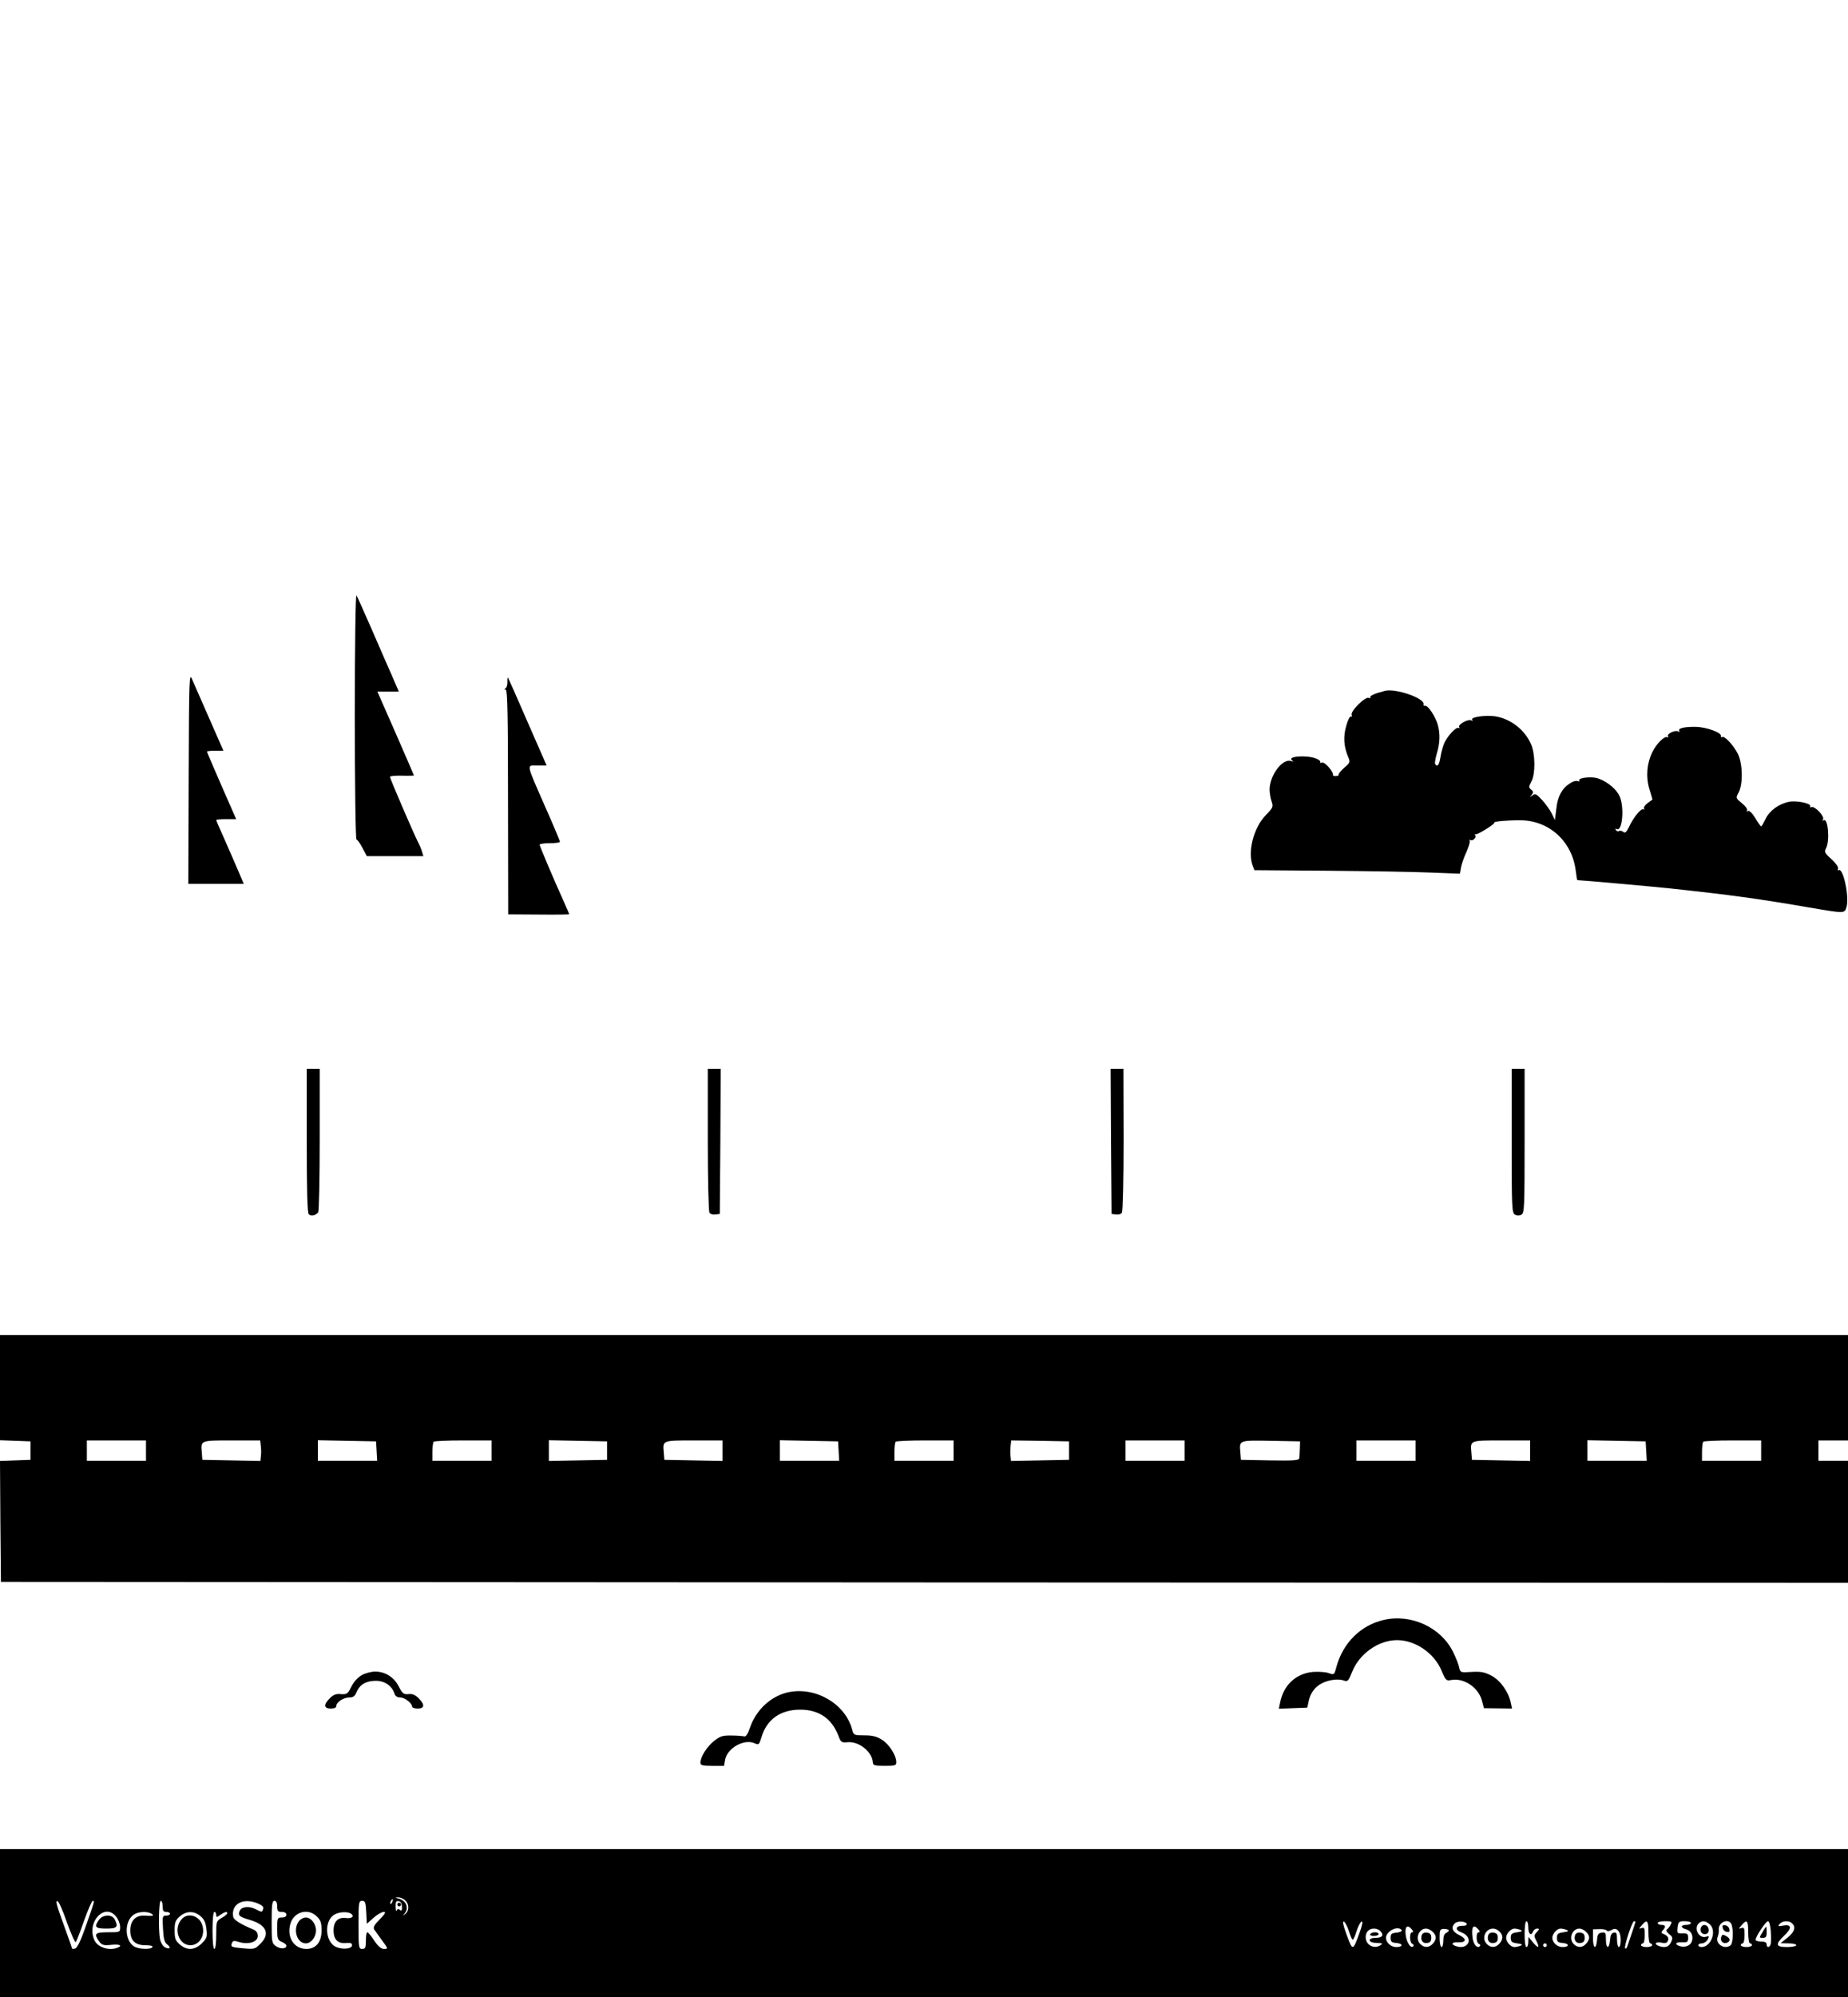 <?xml version="1.0" standalone="no"?>
<!DOCTYPE svg PUBLIC "-//W3C//DTD SVG 20010904//EN"
 "http://www.w3.org/TR/2001/REC-SVG-20010904/DTD/svg10.dtd">
<svg version="1.0" xmlns="http://www.w3.org/2000/svg"
 width="1000pt" height="1080pt" viewBox="0 0 1000 1080"
 preserveAspectRatio="xMidYMid meet">

<g transform="translate(0,1080) scale(0.1,-0.1)"
fill="#000000" stroke="none">
<path d="M1920 6928 c0 -368 4 -668 9 -668 4 0 19 -20 32 -45 l24 -45 153 0
153 0 -7 23 c-3 12 -14 38 -24 57 -27 54 -150 340 -150 349 0 4 29 7 65 6 36
-1 65 0 65 1 0 2 -45 105 -99 229 l-99 225 58 0 58 0 -38 88 c-21 48 -71 161
-110 252 -40 91 -76 172 -81 180 -5 9 -9 -269 -9 -652z"/>
<path d="M1021 6593 l-2 -573 150 0 150 0 -31 73 c-17 39 -50 116 -74 170 -24
53 -44 99 -44 102 0 3 24 5 54 5 l54 0 -79 180 c-43 99 -79 182 -79 185 0 3
20 5 44 5 l45 0 -76 173 c-41 94 -83 190 -93 212 -16 39 -17 20 -19 -532z"/>
<path d="M2746 7112 c0 -15 -4 -30 -10 -34 -8 -6 -8 -8 1 -8 9 0 12 -147 12
-607 l1 -608 165 -1 c91 -1 165 0 165 2 0 2 -12 29 -26 61 -62 137 -134 308
-134 315 0 4 25 8 55 8 30 0 55 3 55 8 0 4 -35 88 -79 187 -107 244 -103 225
-43 225 l50 0 -103 235 c-56 130 -104 237 -106 240 -3 2 -4 -8 -3 -23z"/>
<path d="M7495 7064 c-55 -14 -85 -27 -80 -35 4 -5 -1 -6 -9 -3 -9 3 -31 -11
-56 -36 -25 -25 -39 -47 -36 -56 3 -8 1 -12 -4 -9 -5 3 -17 -19 -25 -50 -17
-58 -14 -111 10 -168 12 -28 11 -32 -21 -59 -19 -17 -32 -33 -30 -37 3 -4 -4
-7 -14 -8 -11 -1 -19 2 -17 6 4 17 -45 72 -59 67 -8 -3 -13 -2 -10 3 3 5 -8
14 -26 20 -53 19 -156 10 -126 -11 9 -7 7 -8 -8 -3 -46 12 -113 -79 -114 -154
0 -19 5 -48 11 -65 10 -29 8 -34 -33 -76 -65 -68 -98 -197 -69 -273 l9 -23
399 -3 c219 -2 469 -6 556 -10 l157 -6 6 35 c4 19 17 57 30 84 12 28 20 54 17
59 -3 6 -1 7 4 4 13 -8 36 17 25 27 -4 4 -2 6 3 4 11 -3 107 57 101 63 -6 6
63 13 139 13 157 0 283 -114 302 -275 3 -27 7 -49 9 -49 19 0 401 -34 504 -45
319 -34 486 -57 745 -102 200 -34 196 -34 207 2 16 55 -18 215 -43 199 -5 -3
-6 1 -3 9 3 8 -12 29 -36 51 -36 32 -39 39 -29 58 22 41 11 167 -13 152 -7 -5
-8 -2 -3 5 9 16 -44 73 -63 66 -7 -2 -10 -1 -7 5 9 14 -71 32 -113 24 -56 -11
-107 -48 -128 -93 -11 -22 -21 -40 -24 -40 -3 0 -17 20 -32 45 -17 28 -32 42
-40 38 -6 -4 -8 -3 -4 4 3 6 -9 23 -28 38 -34 28 -34 28 -18 58 25 46 22 160
-5 211 -25 48 -72 97 -84 89 -5 -3 -8 0 -7 6 5 18 -81 49 -137 49 -62 1 -97
-8 -88 -22 3 -5 1 -7 -5 -3 -16 10 -64 -12 -56 -26 4 -6 3 -8 -3 -5 -15 9 -58
-33 -81 -79 -30 -60 -37 -133 -17 -200 l17 -58 -26 -19 c-14 -10 -23 -24 -20
-29 4 -6 2 -8 -3 -5 -12 8 -54 -43 -79 -97 -13 -27 -21 -33 -30 -25 -7 6 -18
8 -23 5 -5 -4 -13 -1 -17 5 -4 7 -3 9 3 6 33 -21 45 127 14 183 -22 42 -83 86
-129 94 -41 6 -94 -3 -86 -15 3 -5 -2 -6 -10 -3 -8 3 -26 -2 -40 -12 -44 -28
-67 -70 -74 -136 l-8 -63 -17 35 c-9 19 -33 52 -52 73 -31 34 -38 37 -53 25
-15 -11 -16 -11 -4 3 10 13 10 19 -3 29 -13 11 -13 16 2 44 22 41 21 148 -2
201 -33 77 -110 138 -194 151 -52 8 -134 -4 -125 -18 4 -7 2 -8 -4 -4 -16 10
-74 -22 -66 -36 4 -6 3 -8 -3 -5 -12 8 -55 -37 -76 -78 -8 -17 -18 -52 -22
-78 -7 -44 -17 -58 -29 -39 -3 5 1 30 9 57 17 56 19 106 5 156 -13 45 -53 105
-68 102 -7 -2 -11 2 -9 9 6 32 -150 86 -208 72z"/>
<path d="M1660 4632 c0 -273 3 -391 11 -399 12 -12 39 -6 51 11 4 6 8 183 8
394 l0 382 -35 0 -35 0 0 -388z"/>
<path d="M3830 4638 c0 -211 4 -389 9 -396 4 -8 19 -12 32 -10 l24 3 3 393 2
392 -35 0 -35 0 0 -382z"/>
<path d="M6012 4628 l3 -393 24 -3 c13 -2 28 2 32 10 5 7 9 185 9 396 l-1 382
-35 0 -34 0 2 -392z"/>
<path d="M8180 4630 c0 -363 1 -390 18 -399 11 -6 24 -6 35 0 16 9 17 41 17
399 l0 390 -35 0 -35 0 0 -390z"/>
<path d="M0 3295 l0 -284 83 -3 82 -3 0 -50 0 -50 -83 -3 -82 -3 2 -327 3
-327 4998 -3 4997 -2 0 330 0 330 -80 0 -80 0 0 55 0 55 80 0 80 0 0 285 0
285 -5000 0 -5000 0 0 -285z m790 -340 l0 -55 -160 0 -160 0 0 55 0 55 160 0
160 0 0 -55z m621 28 c2 -16 3 -40 1 -56 l-3 -28 -157 3 -157 3 -3 39 c-6 67
-9 66 162 66 l154 0 3 -27z m627 -30 l3 -53 -160 0 -161 0 0 55 0 56 158 -3
157 -3 3 -52z m622 2 l0 -55 -160 0 -160 0 0 48 c0 27 3 52 7 55 3 4 75 7 160
7 l153 0 0 -55z m625 0 l0 -50 -157 -3 -158 -3 0 56 0 56 158 -3 157 -3 0 -50z
m625 0 l0 -56 -157 3 -158 3 -3 39 c-6 67 -9 66 163 66 l155 0 0 -55z m628 -2
l3 -53 -160 0 -161 0 0 55 0 56 158 -3 157 -3 3 -52z m622 2 l0 -55 -160 0
-160 0 0 48 c0 27 3 52 7 55 3 4 75 7 160 7 l153 0 0 -55z m625 0 l0 -50 -157
-3 -157 -3 -3 28 c-2 16 -1 40 1 56 l3 27 157 -2 156 -3 0 -50z m625 0 l0 -55
-160 0 -160 0 0 55 0 55 160 0 160 0 0 -55z m624 13 c-1 -21 -2 -45 -3 -53 -1
-13 -23 -15 -158 -13 l-158 3 -3 39 c-6 68 -10 67 165 64 l158 -3 -1 -37z
m626 -13 l0 -55 -160 0 -160 0 0 55 0 55 160 0 160 0 0 -55z m620 0 l0 -56
-157 3 -158 3 -3 39 c-6 67 -9 66 163 66 l155 0 0 -55z m628 -2 l3 -53 -160 0
-161 0 0 55 0 56 158 -3 157 -3 3 -52z m622 2 l0 -55 -160 0 -160 0 0 48 c0
27 3 52 7 55 3 4 75 7 160 7 l153 0 0 -55z"/>
<path d="M7487 2039 c-125 -29 -221 -125 -256 -256 -11 -41 -12 -42 -42 -31
-17 6 -54 8 -84 6 -92 -8 -160 -71 -178 -166 l-7 -33 77 3 77 3 7 32 c13 66
58 107 132 118 18 3 44 2 57 -3 23 -8 26 -5 47 47 39 98 143 171 243 171 99 0
202 -71 241 -166 21 -51 26 -55 50 -50 69 14 149 -39 168 -111 l11 -41 76 -1
76 -1 -7 32 c-12 59 -57 121 -105 146 -36 19 -57 23 -107 20 -60 -4 -61 -3
-67 24 -3 16 -18 54 -33 84 -65 133 -228 208 -376 173z"/>
<path d="M1960 1742 c-22 -12 -44 -35 -58 -62 -20 -41 -25 -44 -57 -42 -26 3
-41 -3 -60 -22 -35 -35 -33 -56 5 -56 19 0 30 5 30 14 0 21 39 46 71 46 20 0
30 7 39 30 17 40 51 60 104 60 48 0 87 -27 101 -70 4 -13 15 -20 31 -20 24 0
64 -31 64 -50 0 -5 14 -10 30 -10 38 0 40 21 5 56 -18 18 -34 25 -55 22 -26
-2 -32 2 -52 41 -26 51 -74 81 -128 81 -19 0 -51 -8 -70 -18z"/>
<path d="M4270 1649 c-94 -18 -178 -94 -211 -191 -11 -33 -23 -51 -31 -49 -7
2 -39 5 -70 5 -49 1 -62 -4 -95 -30 -38 -31 -72 -84 -73 -116 0 -15 10 -18 64
-18 l64 0 6 34 c12 63 104 114 160 88 22 -10 24 -7 36 31 28 98 103 151 210
151 100 0 170 -47 206 -139 14 -38 17 -40 52 -37 60 5 130 -51 135 -107 1 -19
8 -21 64 -21 57 0 63 2 63 20 0 37 -39 97 -77 121 -28 18 -53 24 -96 24 -53 0
-58 2 -64 25 -34 141 -193 238 -343 209z"/>
<path d="M0 400 l0 -400 5000 0 5000 0 0 400 0 400 -5000 0 -5000 0 0 -400z
m2192 123 c23 -20 23 -57 1 -74 -15 -11 -16 -11 -5 1 27 31 11 72 -33 83 -19
4 -19 5 -1 6 11 0 28 -6 38 -16z m-69 -8 c-3 -9 -8 -14 -10 -11 -3 3 -2 9 2
15 9 16 15 13 8 -4z m-1760 -114 c22 -61 43 -108 47 -104 4 4 24 56 45 116 21
59 42 107 47 107 11 0 9 -5 -42 -149 -24 -69 -43 -107 -54 -109 -9 -2 -16 -2
-16 0 0 2 -16 48 -36 103 -51 140 -55 157 -42 153 7 -3 30 -55 51 -117z m517
89 c0 -23 4 -30 20 -30 11 0 20 -4 20 -10 0 -5 -10 -10 -21 -10 -20 0 -21 -4
-17 -71 3 -55 8 -74 23 -85 23 -17 14 -29 -13 -15 -11 6 -22 25 -26 42 -10 51
-7 209 4 209 6 0 10 -13 10 -30z m515 16 c25 -11 33 -19 29 -30 -7 -19 -4 -19
-43 0 -36 18 -76 12 -85 -12 -9 -24 0 -31 59 -48 87 -26 108 -75 54 -128 -29
-29 -33 -30 -90 -25 -68 6 -72 8 -64 29 5 13 12 14 40 5 50 -15 100 1 100 33
0 17 -8 28 -24 35 -68 28 -106 52 -109 68 -13 70 53 106 133 73z m105 -16 c0
-25 4 -30 25 -30 16 0 25 -6 25 -15 0 -9 -9 -15 -25 -15 -24 0 -25 -3 -25 -60
0 -55 2 -62 25 -72 14 -6 25 -15 25 -20 0 -18 -31 -20 -55 -4 -24 16 -25 20
-25 131 0 96 3 115 15 115 10 0 15 -10 15 -30z m482 -32 l3 -62 36 32 c20 18
45 32 55 32 14 0 9 -9 -21 -40 -30 -30 -37 -44 -30 -55 6 -8 25 -35 43 -60 33
-44 33 -45 10 -45 -16 0 -32 14 -53 45 -16 25 -33 45 -37 45 -5 0 -8 -20 -8
-45 0 -38 -3 -45 -20 -45 -19 0 -20 7 -20 130 0 122 1 130 20 130 16 0 19 -8
22 -62z m193 30 c1 -20 -2 -24 -11 -17 -8 7 -14 6 -17 -3 -3 -7 -6 2 -6 20 -1
27 3 33 17 30 11 -2 17 -13 17 -30z m-1546 -54 c12 -15 21 -40 21 -55 0 -29 0
-29 -65 -29 -71 0 -78 -7 -49 -49 15 -20 23 -23 65 -19 48 5 65 -4 33 -16 -45
-17 -106 3 -123 41 -45 98 56 206 118 127z m191 16 c17 -11 10 -13 -40 -10
-47 2 -75 -28 -75 -80 0 -55 26 -80 82 -80 27 0 42 -4 38 -10 -9 -15 -78 -12
-102 5 -50 35 -50 135 0 170 24 17 74 20 97 5z m265 -13 c20 -16 28 -35 32
-69 5 -42 3 -50 -25 -78 -38 -37 -80 -40 -119 -6 -24 21 -28 32 -28 76 0 44 4
55 28 76 35 30 78 31 112 1z m85 7 c0 -14 2 -14 22 0 24 17 38 20 38 9 0 -5
-14 -16 -30 -25 -29 -17 -30 -19 -30 -93 0 -43 -4 -75 -10 -75 -6 0 -10 40
-10 100 0 60 4 100 10 100 6 0 10 -7 10 -16z m545 -9 c20 -19 25 -34 25 -75 0
-63 -30 -100 -82 -100 -67 0 -107 62 -87 135 18 66 97 88 144 40z m184 16 c21
-14 5 -28 -26 -24 -43 6 -68 -18 -68 -67 0 -50 24 -73 70 -68 21 2 30 -1 30
-12 0 -19 -48 -25 -85 -10 -63 26 -68 149 -6 178 26 13 67 14 85 3z m5400 -94
c8 -26 17 -47 21 -47 4 0 13 21 21 47 8 25 20 48 27 51 8 2 4 -19 -12 -63 -36
-99 -36 -99 -72 0 -16 44 -20 65 -12 63 7 -3 19 -26 27 -51z m638 38 c2 -6 -9
-11 -23 -10 -39 0 -42 -23 -5 -36 34 -12 49 -43 31 -64 -13 -16 -38 -19 -64
-9 -27 10 -18 22 15 20 45 -2 47 19 5 39 -37 18 -46 41 -24 63 15 15 60 12 65
-3z m333 -20 c0 -35 16 -47 26 -20 4 8 13 15 22 15 13 0 13 -3 -2 -19 -16 -18
-16 -21 -1 -50 19 -38 8 -40 -22 -3 l-22 27 -1 -27 c0 -16 -4 -28 -10 -28 -6
0 -10 30 -10 70 0 40 4 70 10 70 6 0 10 -16 10 -35z m580 32 c0 -4 -34 -104
-45 -136 -3 -8 -8 -11 -11 -8 -8 7 38 147 48 147 4 0 8 -2 8 -3z m70 -57 c0
-33 4 -60 10 -60 6 0 10 -4 10 -10 0 -5 -13 -10 -30 -10 -16 0 -30 5 -30 10 0
6 5 10 10 10 6 0 10 20 10 45 0 38 -2 43 -17 38 -16 -6 -16 -4 1 15 29 34 36
27 36 -38z m120 41 c-5 -11 -15 -23 -20 -26 -6 -4 -1 -14 12 -25 20 -15 21
-21 10 -44 -11 -26 -34 -32 -66 -20 -28 11 -17 24 14 18 22 -5 31 -2 36 11 6
16 -3 28 -31 39 -6 2 -5 9 3 17 18 19 15 29 -8 29 -11 0 -20 5 -20 10 0 6 18
10 40 10 37 0 40 -2 30 -19z m110 9 c0 -5 -11 -10 -25 -10 -32 0 -32 -16 -1
-24 27 -7 41 -35 31 -65 -7 -23 -37 -35 -65 -26 -31 10 -24 23 13 21 28 -1 32
2 32 24 0 21 -4 25 -30 24 -29 -1 -30 0 -27 32 4 31 7 34 38 34 19 0 34 -4 34
-10z m102 -7 c39 -35 8 -122 -44 -123 -10 0 -18 5 -18 10 0 6 9 10 20 10 10 0
24 9 31 21 9 18 8 20 -9 15 -38 -12 -68 44 -40 72 17 17 38 15 60 -5z m115 5
c14 -23 12 -106 -2 -118 -33 -27 -86 8 -70 46 4 11 7 27 6 37 -5 38 47 64 66
35z m93 -48 c0 -33 4 -60 10 -60 6 0 10 -4 10 -10 0 -5 -13 -10 -30 -10 -16 0
-30 5 -30 10 0 6 5 10 10 10 6 0 10 20 10 45 0 38 -2 43 -17 38 -16 -6 -16 -4
1 15 29 34 36 27 36 -38z m122 8 c2 -29 2 -61 0 -70 -5 -22 -22 -24 -22 -3 0
10 -10 15 -30 15 -16 0 -30 4 -30 9 0 18 55 100 67 101 6 0 13 -22 15 -52z
m116 40 c21 -21 13 -45 -25 -77 l-38 -30 43 -1 c23 0 42 -4 42 -10 0 -5 -22
-10 -50 -10 -62 0 -65 15 -14 63 42 40 39 62 -8 53 -26 -5 -29 -4 -18 9 15 18
51 20 68 3z m-2058 -33 c9 -10 9 -15 1 -15 -15 0 -14 -57 2 -63 6 -2 9 -8 4
-13 -12 -13 -34 18 -40 58 -7 49 8 64 33 33z m360 0 c9 -10 9 -15 1 -15 -15 0
-14 -57 2 -63 6 -2 9 -7 6 -11 -15 -17 -37 8 -41 47 -7 58 5 74 32 42z m-532
-7 c23 -23 13 -38 -24 -38 -41 0 -44 -24 -3 -27 42 -2 44 -3 29 -13 -35 -23
-80 1 -80 44 0 28 18 46 45 46 12 0 26 -5 33 -12z m117 3 c3 -5 -9 -11 -27
-13 -28 -2 -33 -7 -33 -28 0 -21 5 -26 33 -28 36 -4 34 -22 -3 -22 -28 0 -55
24 -55 50 0 37 67 69 85 41z m167 -8 c22 -20 23 -41 1 -65 -20 -22 -46 -23
-67 -2 -30 29 -9 84 31 84 9 0 25 -7 35 -17z m88 7 c0 -4 -7 -10 -15 -14 -9
-3 -15 -19 -15 -41 0 -19 -4 -35 -10 -35 -5 0 -10 22 -10 49 0 45 2 49 25 49
14 0 25 -4 25 -8z m274 -6 c21 -20 20 -43 -1 -66 -20 -22 -46 -23 -67 -2 -31
30 -9 84 34 84 10 0 26 -7 34 -16z m113 9 c14 -6 10 -9 -17 -13 -29 -4 -35 -9
-35 -30 0 -21 6 -26 35 -30 27 -4 31 -7 17 -13 -10 -4 -25 -7 -32 -7 -20 0
-45 28 -45 50 0 22 25 50 45 50 7 0 22 -3 32 -7z m250 0 c14 -6 10 -9 -17 -13
-29 -4 -35 -9 -35 -30 0 -21 5 -26 33 -28 36 -4 34 -22 -3 -22 -28 0 -55 24
-55 50 0 22 25 50 45 50 7 0 22 -3 32 -7z m105 -10 c22 -20 23 -41 1 -65 -20
-22 -46 -23 -67 -2 -30 29 -9 84 31 84 9 0 25 -7 35 -17z m113 6 c3 -5 14 -3
25 3 28 18 50 -6 50 -53 0 -22 -4 -39 -10 -39 -5 0 -10 18 -10 41 0 33 -3 40
-17 37 -13 -2 -19 -14 -21 -41 -4 -50 -22 -47 -22 4 0 36 -2 40 -22 37 -19 -2
-24 -10 -26 -40 -5 -55 -22 -47 -22 10 l0 48 35 1 c19 1 37 -3 40 -8z m-325
-79 c0 -5 -4 -10 -10 -10 -5 0 -10 5 -10 10 0 6 5 10 10 10 6 0 10 -4 10 -10z"/>
<path d="M2150 500 c0 -5 5 -10 10 -10 6 0 10 5 10 10 0 6 -4 10 -10 10 -5 0
-10 -4 -10 -10z"/>
<path d="M536 418 c-28 -39 -21 -48 39 -48 59 0 67 9 45 51 -15 27 -64 25 -84
-3z"/>
<path d="M986 424 c-50 -50 -21 -144 44 -144 48 0 80 50 66 104 -13 53 -75 75
-110 40z"/>
<path d="M1616 408 c-32 -46 -8 -118 39 -118 28 0 55 34 55 70 0 36 -27 70
-55 70 -13 0 -31 -10 -39 -22z"/>
<path d="M9204 375 c-7 -18 3 -35 21 -35 18 0 26 15 19 34 -8 20 -33 21 -40 1z"/>
<path d="M9322 374 c2 -11 11 -20 22 -22 13 -3 17 1 14 14 -2 11 -11 20 -22
22 -13 3 -17 -1 -14 -14z"/>
<path d="M9314 325 c-8 -21 10 -39 30 -32 22 9 20 24 -4 37 -16 9 -22 8 -26
-5z"/>
<path d="M9537 350 c-18 -29 -18 -30 2 -30 17 0 21 6 21 30 0 17 -1 30 -3 30
-1 0 -11 -13 -20 -30z"/>
<path d="M7415 340 c-4 -6 5 -10 19 -10 14 0 26 5 26 10 0 6 -9 10 -19 10 -11
0 -23 -4 -26 -10z"/>
<path d="M7694 336 c-10 -26 4 -48 28 -44 17 2 23 10 23 28 0 18 -6 26 -23 28
-13 2 -25 -3 -28 -12z"/>
<path d="M8054 336 c-10 -26 4 -48 28 -44 17 2 23 10 23 28 0 18 -6 26 -23 28
-13 2 -25 -3 -28 -12z"/>
<path d="M8524 336 c-10 -26 4 -48 28 -44 17 2 23 10 23 28 0 18 -6 26 -23 28
-13 2 -25 -3 -28 -12z"/>
</g>
</svg>
